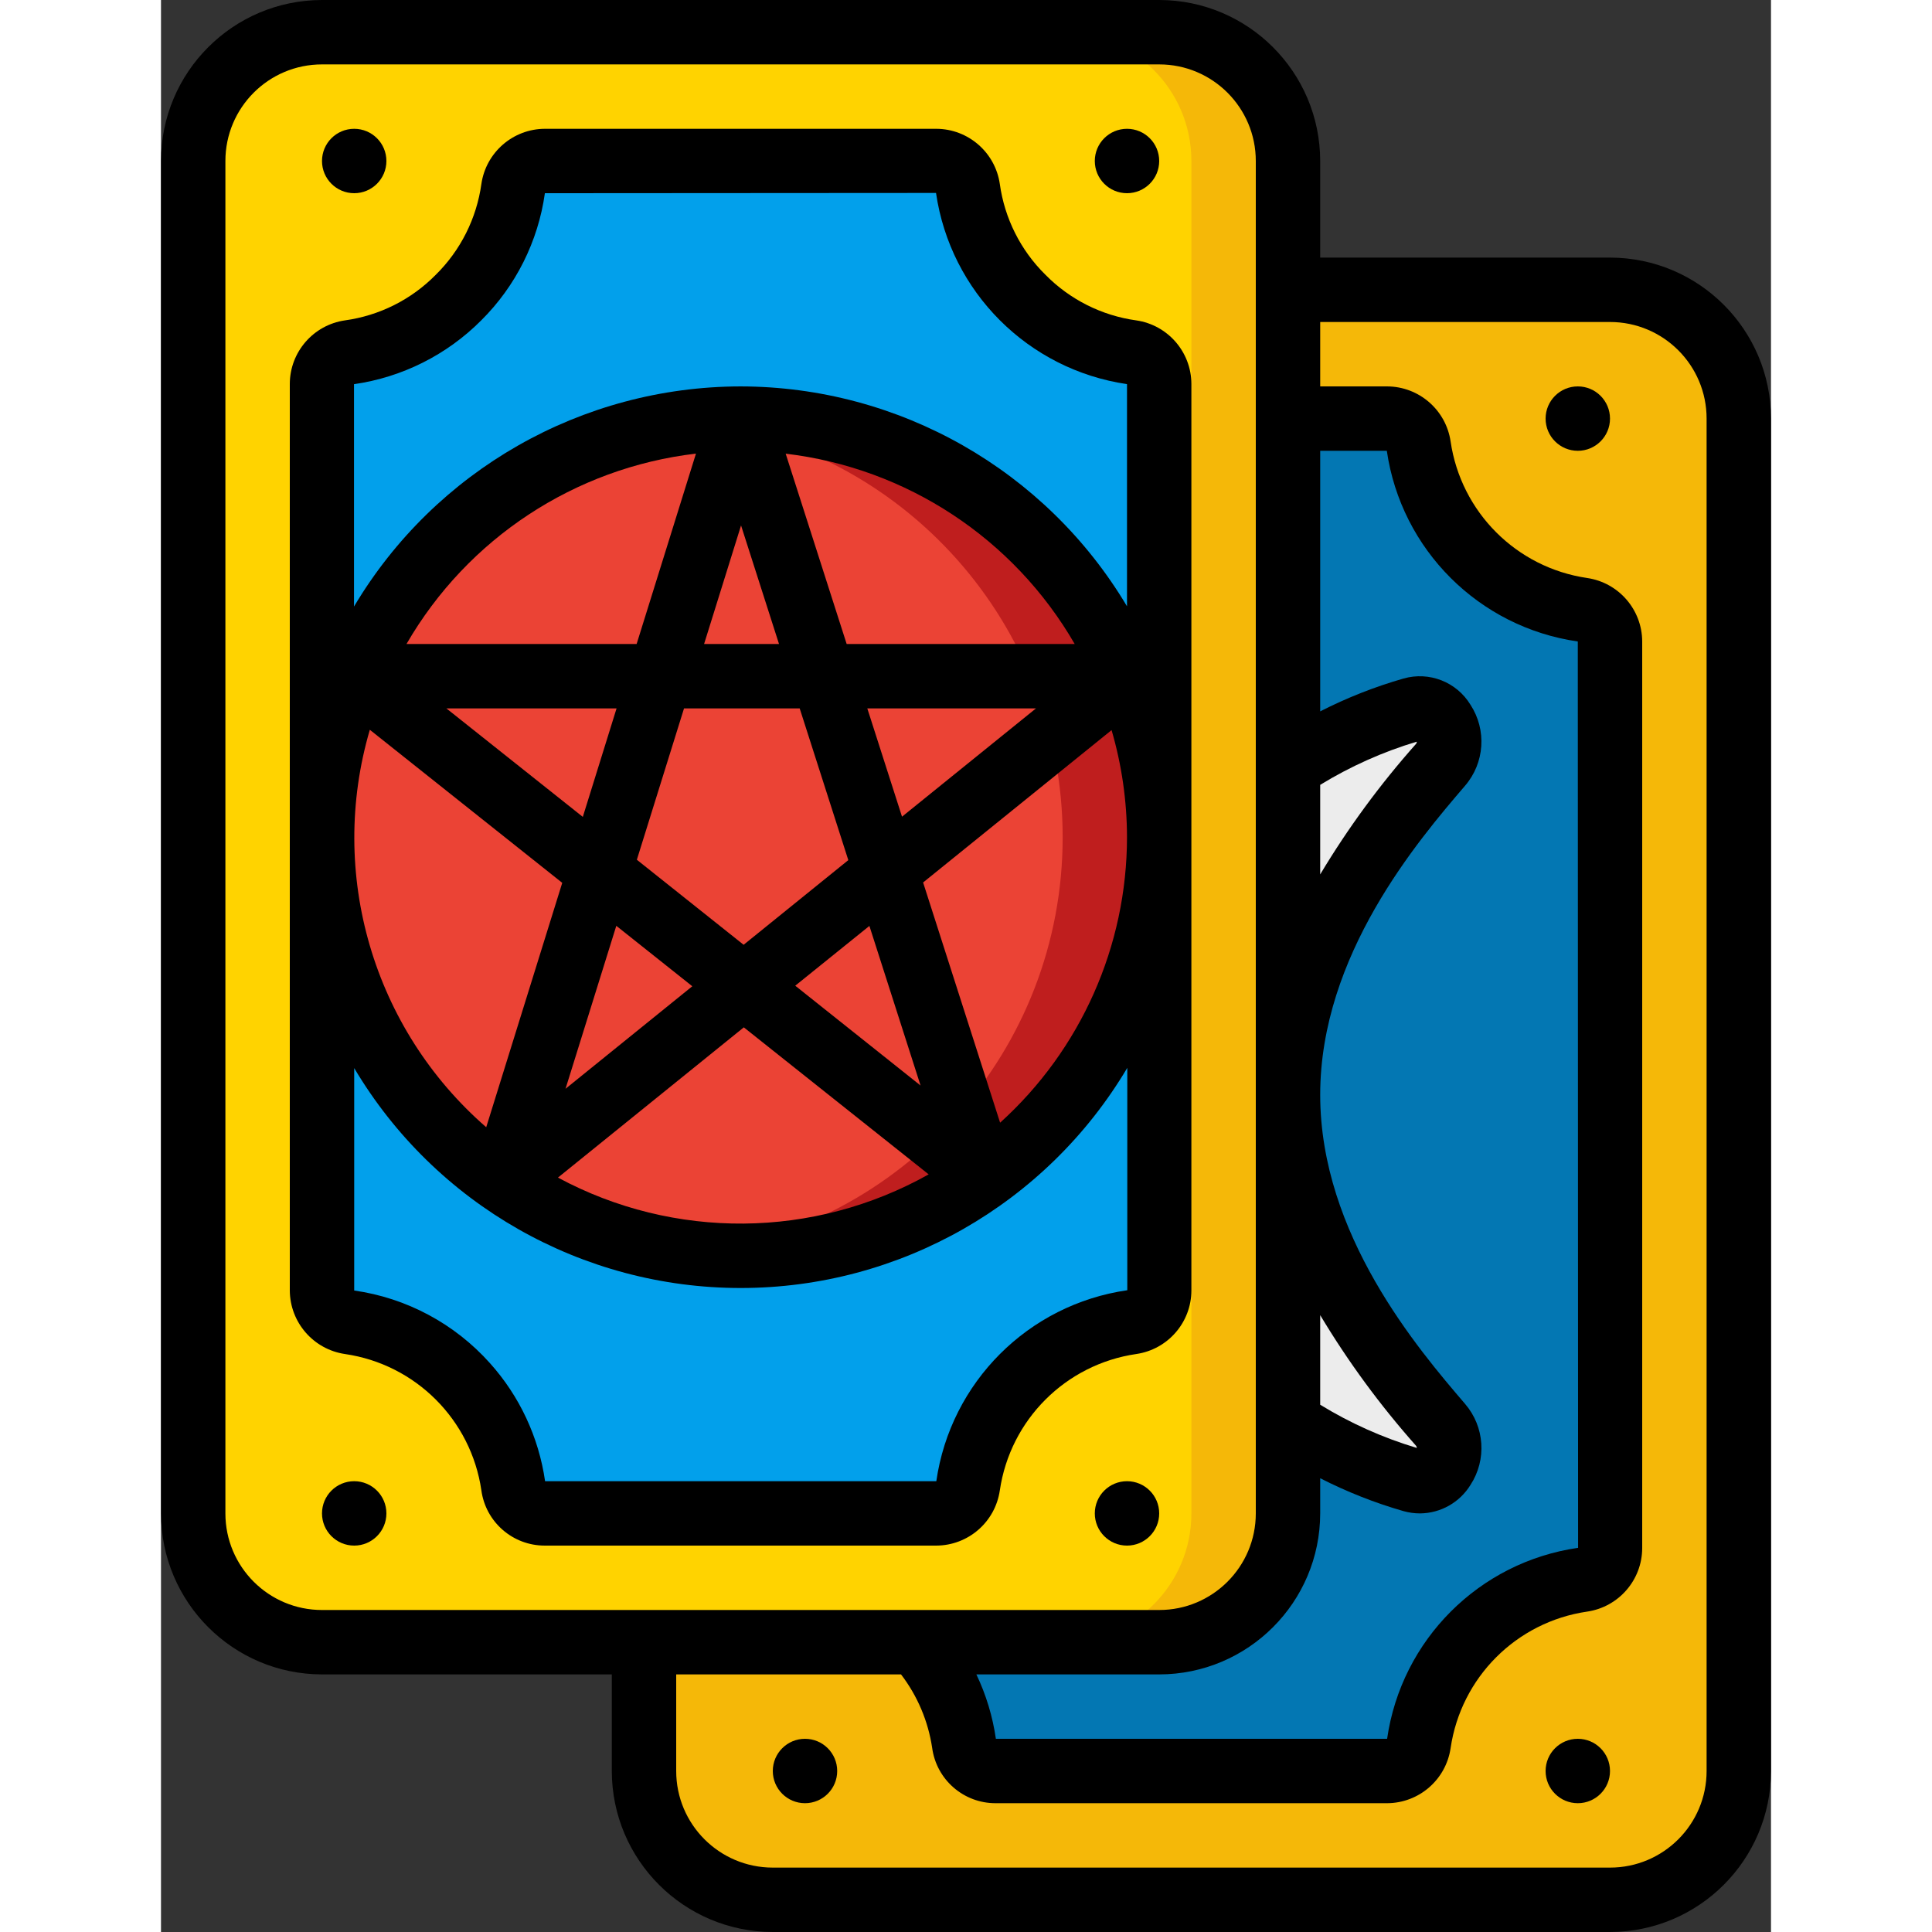 <svg height="512" viewBox="0 0 50 60" width="512" xmlns="http://www.w3.org/2000/svg"><rect x="0" y="0" width="50" height="60" fill="#333333" stroke="none"/><g id="Page-1" fill="none" fill-rule="evenodd"><g id="037---Tarot-Cards" fill-rule="nonzero"><path id="Shape" d="m31 1h-26c-2.209 0-4 1.791-4 4v42c0 2.209 1.791 4 4 4h26c2.209 0 4-1.791 4-4v-42c0-2.209-1.791-4-4-4zm0 39.08c-0.0.493-.362.91-.85.98-2.636.383-4.707 2.454-5.09 5.09-.07.488-.487.85-.98.85h-12.16c-.496-.001-.914-.369-.98-.86-.168-1.169-.679-2.262-1.47-3.14-.939-1.049-2.217-1.736-3.61-1.94-.489-.069-.855-.486-.86-.98v-28.16c0-.493.362-.91.85-.98 2.636-.383 4.707-2.454 5.09-5.09.07-.488.487-.85.98-.85h12.16c.493 0.0.91.362.98.85.383 2.636 2.454 4.707 5.09 5.09.488.07.85.487.85.98z" fill="#ffd300"/><path id="Shape" d="m31 1h-3c2.209 0 4 1.791 4 4v42c0 2.209-1.791 4-4 4h3c2.209 0 4-1.791 4-4v-42c0-2.209-1.791-4-4-4z" fill="#f5b808"/><path id="Shape" d="m31 11.92v28.16c-0.0.493-.362.91-.85.98-2.636.383-4.707 2.454-5.09 5.09-.07.488-.487.85-.98.85h-12.16c-.496-.001-.914-.369-.98-.86-.168-1.169-.679-2.262-1.47-3.14-.939-1.049-2.217-1.736-3.61-1.94-.489-.069-.855-.486-.86-.98v-28.16c0-.493.362-.91.85-.98 2.636-.383 4.707-2.454 5.09-5.09.07-.488.487-.85.98-.85h12.16c.493 0.0.91.362.98.85.383 2.636 2.454 4.707 5.09 5.09.488.07.85.487.85.98z" fill="#02a0eb"/><path id="Shape" d="m45 19.92v28.16c-0.0.493-.362.91-.85.98-2.636.383-4.707 2.454-5.09 5.09-.07.488-.487.85-.98.85h-12.16c-.496-.001-.914-.369-.98-.86-.168-1.169-.679-2.262-1.47-3.14h7.53c2.209 0 4-1.791 4-4v-34h3.08c.493 0.0.91.362.98.85.383 2.636 2.454 4.707 5.09 5.09.488.07.85.487.85.98z" fill="#0377b3"/><path id="Shape" d="m49 13v42c0 2.209-1.791 4-4 4h-26c-2.209 0-4-1.791-4-4v-4h8.47c.791.878 1.302 1.971 1.47 3.14.066.491.484.859.98.86h12.16c.493-0.0.91-.362.98-.85.383-2.636 2.454-4.707 5.09-5.09.488-.07.85-.487.85-.98v-28.16c-0-.493-.362-.91-.85-.98-2.636-.383-4.707-2.454-5.09-5.09-.07-.488-.487-.85-.98-.85h-3.08v-4h10c2.209 0 4 1.791 4 4z" fill="#f5b808"/><path id="Shape" d="m35 23.813c1.187-.786 2.488-1.386 3.857-1.779.9-.253 1.521.965.879 1.715-1.824 2.135-4.736 5.737-4.736 10.251s2.913 8.116 4.737 10.251c.641.75.017 1.968-.88 1.715-1.369-.393-2.67-.993-3.857-1.779z" fill="#ececec"/><path id="Shape" d="m31 26c0 6.684-5.068 12.278-11.719 12.937-6.651.659-12.718-3.833-14.029-10.387-1.311-6.554 2.562-13.034 8.954-14.984 6.393-1.95 13.223 1.265 15.793 7.434.661 1.584 1.001 3.284 1 5z" fill="#eb4335"/><path id="Shape" d="m30 21c-2.208-5.372-7.735-8.606-13.5-7.9 6.555.756 11.502 6.306 11.502 12.905s-4.947 12.149-11.502 12.905c.498.059.999.089 1.5.091 4.347 0 8.406-2.172 10.817-5.789 2.411-3.617 2.855-8.199 1.183-12.211z" fill="#bf1e1e"/><g fill="#000"><path id="Shape" d="m31 0h-26c-2.76.003-4.997 2.24-5 5v42c.003 2.76 2.24 4.997 5 5h9v3c.003 2.76 2.24 4.997 5 5h26c2.76-.003 4.997-2.24 5-5v-42c-.003-2.76-2.24-4.997-5-5h-9v-3c-.003-2.76-2.24-4.997-5-5zm5 40.843c.864 1.442 1.861 2.8 2.977 4.057.016.019.024.043.023.067-1.054-.316-2.062-.767-3-1.342zm0 6.157v-1.092c.827.422 1.693.764 2.586 1.021.167.047.34.071.514.071.64-.005 1.233-.34 1.568-.886.509-.782.44-1.806-.168-2.514-1.462-1.707-4.5-5.261-4.5-9.6s3.037-7.893 4.5-9.6c.608-.708.676-1.731.167-2.513-.431-.709-1.282-1.042-2.079-.815-.893.256-1.76.598-2.588 1.02v-8.092h2.069c.446 3.07 2.86 5.48 5.931 5.922l.009 28.147c-3.074.443-5.488 2.857-5.931 5.931h-12.15c-.1-.693-.304-1.368-.606-2h5.678c2.76-.003 4.997-2.24 5-5zm0-22.626c.938-.574 1.946-1.025 3-1.341.001.024-.007.048-.022.067-1.117 1.256-2.114 2.613-2.978 4.055zm-34 22.626v-42c0-1.657 1.343-3 3-3h26c1.657 0 3 1.343 3 3v42c0 1.657-1.343 3-3 3h-26c-1.657 0-3-1.343-3-3zm43-37c1.657 0 3 1.343 3 3v42c0 1.657-1.343 3-3 3h-26c-1.657 0-3-1.343-3-3v-3h6.982c.51.666.843 1.451.967 2.281.133.987.977 1.722 1.973 1.719h12.156c.991-.004 1.829-.732 1.972-1.712.321-2.194 2.044-3.918 4.239-4.238.98-.143 1.708-.982 1.711-1.972v-28.156c-.004-.991-.732-1.829-1.712-1.972-2.194-.322-3.916-2.044-4.238-4.238-.143-.98-.981-1.708-1.972-1.712h-2.078v-2z"/><circle id="Oval" cx="6" cy="5" r="1"/><circle id="Oval" cx="30" cy="5" r="1"/><circle id="Oval" cx="44" cy="13" r="1"/><circle id="Oval" cx="44" cy="55" r="1"/><circle id="Oval" cx="20" cy="55" r="1"/><circle id="Oval" cx="6" cy="47" r="1"/><path id="Shape" d="m26.05 46.288c.321-2.194 2.044-3.918 4.239-4.238.98-.143 1.708-.982 1.711-1.972v-28.156c-.004-.991-.732-1.829-1.712-1.972-1.072-.148-2.065-.648-2.824-1.42-.769-.758-1.266-1.749-1.414-2.818-.143-.98-.981-1.708-1.972-1.712h-12.156c-.991.004-1.829.732-1.972 1.712-.149 1.072-.648 2.066-1.42 2.825-.758.769-1.749 1.265-2.819 1.413-.98.143-1.708.982-1.711 1.972v28.156c.006.991.735 1.83 1.716 1.973 2.191.32 3.912 2.04 4.233 4.23.133.987.977 1.722 1.973 1.719h12.156c.991-.004 1.829-.732 1.972-1.712zm3.95-20.288c-.002 3.379-1.434 6.6-3.941 8.866l-2.391-7.46 5.853-4.732c.316 1.081.477 2.2.479 3.326zm-15.86 2.752 2.36 1.877-3.937 3.184zm-5.277-6.752h5.285l-1.048 3.369zm5.915 4.7 1.465-4.7h3.592l1.51 4.712-3.251 2.629zm2.088-6.7 1.148-3.682 1.179 3.682zm5.134 8.755 1.589 4.957-3.892-3.1zm1.013-3.392-1.078-3.363h5.238zm-1.719-5.363-1.894-5.911c3.756.445 7.083 2.636 8.976 5.911zm-6.523 0h-7.147c1.896-3.279 5.228-5.471 8.99-5.913zm-8.289 2.661 5.979 4.756-2.361 7.59c-3.513-3.056-4.925-7.878-3.614-12.346zm11.618 9.244 5.741 4.566c-3.568 2.002-7.911 2.04-11.513.1zm-8.156-21.955c1.073-1.065 1.768-2.453 1.978-3.95l12.147-.008c.447 3.073 2.859 5.487 5.931 5.937v6.9c-2.52-4.229-7.077-6.822-12-6.829h-.006c-4.924.009-9.482 2.605-12 6.837v-6.906c1.497-.215 2.883-.91 3.95-1.981zm.271 32.383c-1.095-1.225-2.588-2.024-4.215-2.255v-6.908c2.517 4.236 7.08 6.831 12.006 6.83 4.927-.001 9.488-2.6 12.003-6.837v6.906c-3.074.443-5.488 2.857-5.931 5.931h-12.15c-.196-1.365-.792-2.641-1.713-3.667z"/><circle id="Oval" cx="30" cy="47" r="1"/></g></g></g></svg>